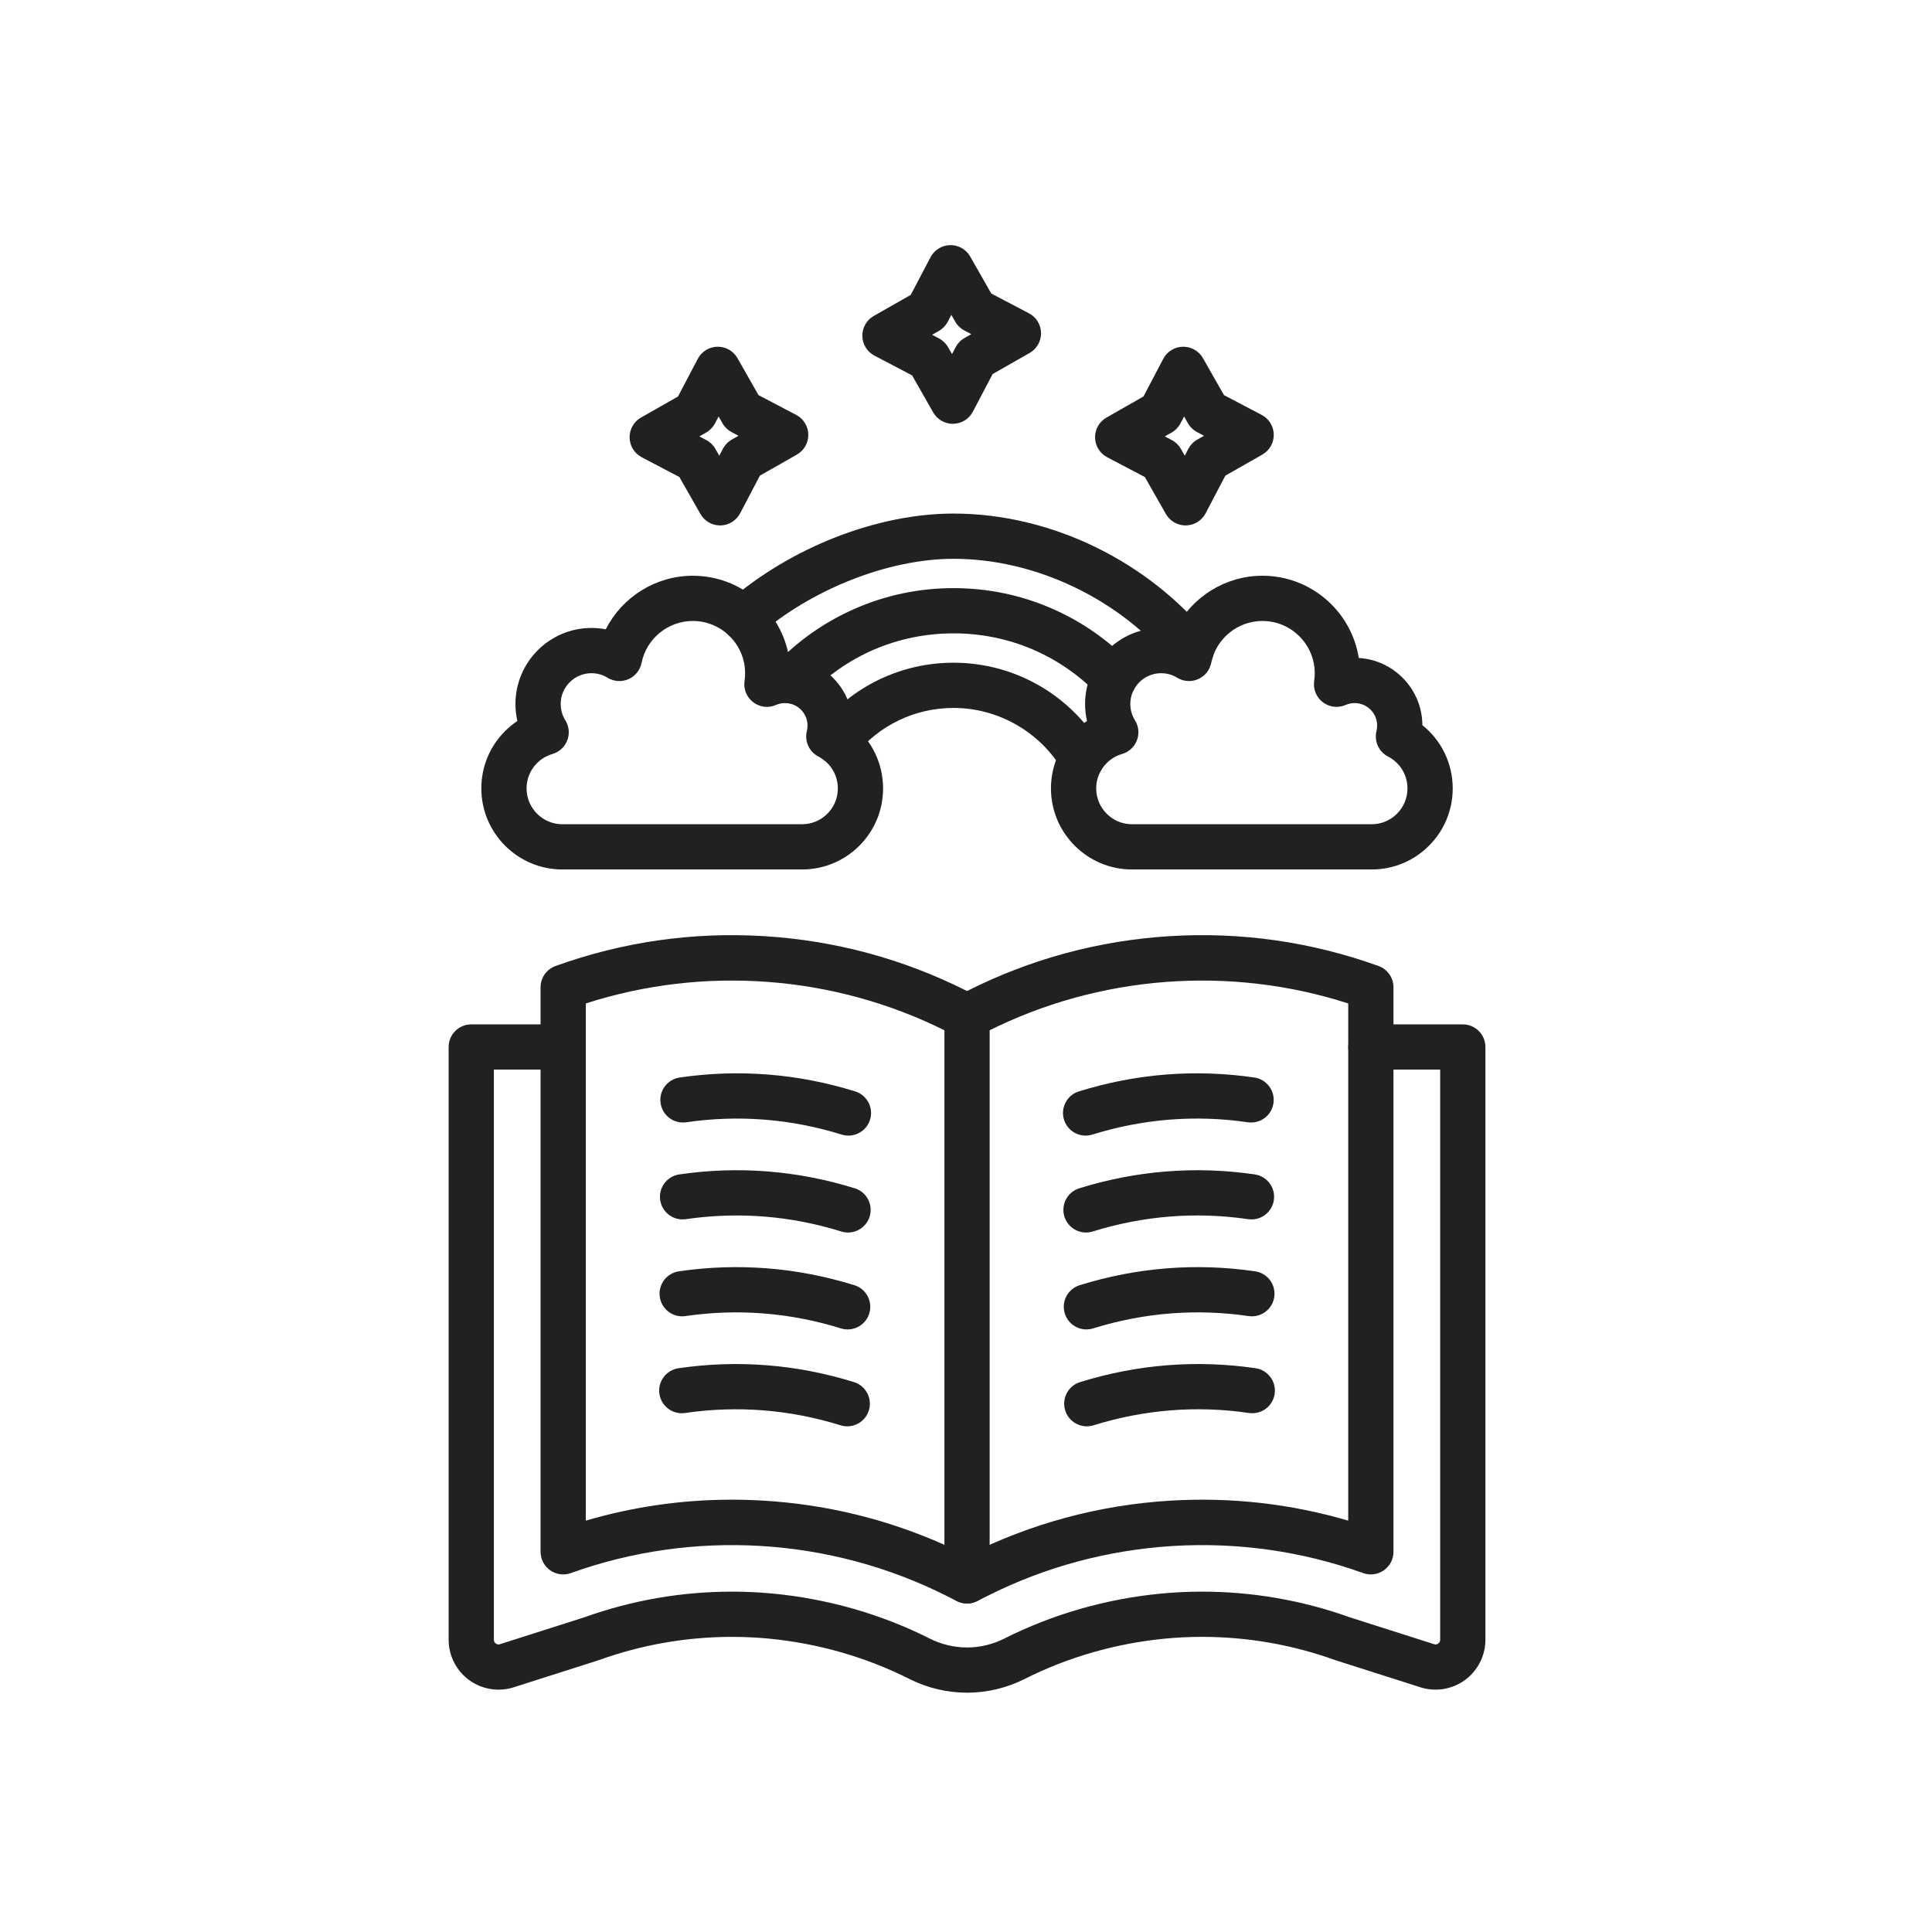 <?xml version="1.0" encoding="iso-8859-1"?>
<!-- Generator: Adobe Illustrator 25.2.0, SVG Export Plug-In . SVG Version: 6.00 Build 0)  -->
<svg version="1.1" xmlns="http://www.w3.org/2000/svg" xmlns:xlink="http://www.w3.org/1999/xlink" x="0px" y="0px"
	 viewBox="0 0 492 492" style="enable-background:new 0 0 492 492;" xml:space="preserve">
<g id="Master_Layer_2">
</g>
<g id="Layer_1">
	<g>
		<g>
			<g>
				<g>
					<path style="fill-rule:evenodd;clip-rule:evenodd;fill:#212121;" d="M246.261,408.345c-0.887,0-1.775-0.204-2.592-0.616
						l-2.617-1.319c-29.609-14.922-64.483-17.04-95.681-5.809c-1.765,0.635-3.728,0.372-5.263-0.707
						c-1.535-1.078-2.448-2.837-2.448-4.713V251.418c0-2.429,1.524-4.597,3.809-5.419c17.077-6.148,34.921-8.708,53.038-7.607
						c18.117,1.1,35.521,5.8,51.729,13.968l2.617,1.319c1.943,0.979,3.168,2.968,3.168,5.144v143.764
						c0,1.999-1.037,3.856-2.74,4.904C248.359,408.058,247.311,408.345,246.261,408.345L246.261,408.345z M186.348,381.906
						c2.714,0,5.432,0.082,8.16,0.248c15.998,0.971,31.44,4.75,45.993,11.245V262.37c-28.288-14.075-61.311-16.509-91.321-6.833
						v131.707C161.286,383.694,173.733,381.906,186.348,381.906z"/>
				</g>
				<g>
					<g>
						<path style="fill-rule:evenodd;clip-rule:evenodd;fill:#212121;" d="M276.459,289.192c-2.457,0-4.733-1.585-5.499-4.055
							c-0.943-3.038,0.756-6.265,3.794-7.208c14.621-4.536,29.653-5.725,44.678-3.532c3.148,0.46,5.327,3.384,4.868,6.531
							c-0.46,3.148-3.384,5.328-6.531,4.868c-13.311-1.943-26.635-0.888-39.601,3.135
							C277.6,289.108,277.025,289.192,276.459,289.192z"/>
					</g>
					<g>
						<path style="fill-rule:evenodd;clip-rule:evenodd;fill:#212121;" d="M276.56,313.869c-2.457,0-4.733-1.585-5.5-4.055
							c-0.943-3.038,0.756-6.265,3.794-7.208c14.621-4.536,29.652-5.724,44.678-3.532c3.148,0.46,5.327,3.384,4.868,6.531
							c-0.46,3.148-3.381,5.328-6.531,4.868c-13.311-1.942-26.635-0.888-39.601,3.135C277.7,313.785,277.125,313.869,276.56,313.869
							z"/>
					</g>
					<g>
						<path style="fill-rule:evenodd;clip-rule:evenodd;fill:#212121;" d="M276.66,338.547c-2.457,0-4.733-1.585-5.5-4.055
							c-0.943-3.038,0.756-6.265,3.795-7.208c14.62-4.536,29.652-5.725,44.678-3.532c3.148,0.46,5.327,3.383,4.868,6.531
							c-0.459,3.148-3.384,5.329-6.531,4.868c-13.312-1.943-26.635-0.888-39.6,3.135
							C277.801,338.463,277.226,338.546,276.66,338.547z"/>
					</g>
					<g>
						<path style="fill-rule:evenodd;clip-rule:evenodd;fill:#212121;" d="M276.761,363.224c-2.457,0-4.733-1.585-5.499-4.055
							c-0.943-3.038,0.756-6.265,3.795-7.208c14.621-4.536,29.653-5.725,44.678-3.532c3.148,0.46,5.327,3.384,4.868,6.531
							c-0.459,3.148-3.384,5.328-6.531,4.868c-13.311-1.943-26.634-0.888-39.6,3.135
							C277.902,363.14,277.327,363.224,276.761,363.224z"/>
					</g>
				</g>
				<g>
					<g>
						<path style="fill-rule:evenodd;clip-rule:evenodd;fill:#212121;" d="M216.063,289.192c-0.565,0-1.14-0.084-1.708-0.26
							c-12.966-4.023-26.289-5.077-39.6-3.135c-3.147,0.46-6.072-1.72-6.531-4.868c-0.459-3.148,1.72-6.072,4.868-6.531
							c15.025-2.193,30.057-1.005,44.678,3.532c3.038,0.943,4.737,4.17,3.794,7.208C220.797,287.608,218.52,289.192,216.063,289.192
							z"/>
					</g>
					<g>
						<path style="fill-rule:evenodd;clip-rule:evenodd;fill:#212121;" d="M215.963,313.869c-0.566,0-1.14-0.084-1.708-0.26
							c-12.966-4.022-26.29-5.077-39.601-3.135c-3.148,0.461-6.072-1.72-6.531-4.868c-0.459-3.148,1.72-6.072,4.868-6.531
							c15.026-2.193,30.057-1.005,44.678,3.532c3.038,0.943,4.737,4.17,3.794,7.208C220.696,312.285,218.42,313.869,215.963,313.869
							z"/>
					</g>
					<g>
						<path style="fill-rule:evenodd;clip-rule:evenodd;fill:#212121;" d="M215.862,338.547c-0.565,0-1.14-0.084-1.709-0.26
							c-12.965-4.023-26.289-5.077-39.601-3.135c-3.147,0.461-6.072-1.72-6.531-4.868c-0.46-3.148,1.72-6.072,4.868-6.531
							c15.026-2.193,30.058-1.005,44.678,3.532c3.038,0.943,4.737,4.17,3.794,7.208
							C220.595,336.962,218.319,338.546,215.862,338.547z"/>
					</g>
					<g>
						<path style="fill-rule:evenodd;clip-rule:evenodd;fill:#212121;" d="M215.761,363.224c-0.565,0-1.14-0.084-1.708-0.26
							c-12.966-4.023-26.29-5.077-39.601-3.135c-3.147,0.461-6.072-1.72-6.531-4.868c-0.459-3.148,1.72-6.072,4.868-6.531
							c15.025-2.193,30.057-1.005,44.678,3.532c3.039,0.943,4.737,4.17,3.795,7.208
							C220.495,361.639,218.218,363.224,215.761,363.224z"/>
					</g>
				</g>
				<g>
					<path style="fill-rule:evenodd;clip-rule:evenodd;fill:#212121;" d="M246.263,431.06c-5.066,0-10.134-1.205-14.654-3.485
						c-2.732-1.377-5.567-2.644-8.427-3.764c-11.617-4.56-24.317-6.969-36.729-6.969c-11.614,0-23.045,1.995-33.974,5.931
						c-0.067,0.024-0.134,0.047-0.202,0.069l-21.129,6.734c-3.86,1.347-8.15,0.751-11.499-1.603c-3.382-2.377-5.4-6.263-5.4-10.395
						l0-150.953c0-3.181,2.579-5.76,5.76-5.76h23.412c3.181,0,5.76,2.579,5.76,5.76s-2.579,5.76-5.76,5.76h-17.652v145.192
						c0,0.509,0.275,0.809,0.505,0.971c0.231,0.162,0.608,0.32,1.09,0.146c0.067-0.024,0.134-0.046,0.201-0.068l21.113-6.729
						c12.154-4.363,24.864-6.575,37.775-6.575c13.838,0,27.993,2.685,40.934,7.764c3.189,1.249,6.356,2.663,9.409,4.202
						c2.921,1.473,6.194,2.252,9.467,2.252c3.272,0,6.544-0.778,9.464-2.251c3.054-1.539,6.221-2.954,9.414-4.205
						c12.937-5.077,27.091-7.762,40.928-7.762c12.913,0,25.623,2.212,37.778,6.575l21.113,6.729
						c0.067,0.022,0.135,0.044,0.201,0.068c0.482,0.174,0.857,0.016,1.087-0.146c0.23-0.162,0.505-0.462,0.505-0.972V272.384h-17.65
						c-3.181,0-5.76-2.579-5.76-5.76s2.579-5.76,5.76-5.76h23.41c3.181,0,5.76,2.579,5.76,5.76v150.952
						c0,4.133-2.019,8.019-5.4,10.396c-3.348,2.354-7.637,2.949-11.496,1.602l-21.128-6.734c-0.068-0.022-0.135-0.045-0.202-0.069
						c-10.93-3.935-22.361-5.931-33.977-5.931c-12.411,0-25.109,2.409-36.723,6.968c-2.863,1.121-5.699,2.388-8.432,3.766
						C256.395,429.854,251.328,431.06,246.263,431.06z"/>
				</g>
				<g>
					<path style="fill-rule:evenodd;clip-rule:evenodd;fill:#212121;" d="M246.266,408.346c-2.106,0-4.135-1.159-5.148-3.169
						c-1.432-2.841-0.29-6.305,2.551-7.736l2.617-1.319c16.208-8.169,33.611-12.868,51.728-13.968
						c15.409-0.935,30.618,0.776,45.328,5.09V255.538c-30.205-9.738-63.462-7.209-91.871,7.108l-2.617,1.319
						c-2.842,1.432-6.304,0.289-7.736-2.551c-1.431-2.841-0.289-6.304,2.551-7.736l2.617-1.319
						c16.208-8.168,33.612-12.868,51.728-13.968c18.117-1.1,35.961,1.46,53.038,7.607c2.285,0.822,3.809,2.99,3.809,5.419v143.764
						c0,1.876-0.913,3.634-2.448,4.713c-1.535,1.078-3.498,1.343-5.263,0.707c-31.197-11.23-66.071-9.113-95.68,5.809l-2.617,1.319
						C248.022,408.148,247.138,408.346,246.266,408.346z"/>
				</g>
			</g>
			<g>
				<g>
					<g>
						<g>
							<path style="fill-rule:evenodd;clip-rule:evenodd;fill:#212121;" d="M303.348,171.347c-1.668,0-3.323-0.721-4.462-2.113
								c-13.588-16.611-35.066-26.929-56.052-26.929c-16.499,0-36.003,7.651-49.689,19.492c-2.406,2.081-6.044,1.819-8.125-0.587
								c-2.081-2.406-1.819-6.043,0.587-8.125c15.898-13.756,37.826-22.301,57.226-22.301c12.293,0,24.896,3.003,36.446,8.683
								c11.099,5.459,20.962,13.23,28.523,22.473c2.014,2.462,1.651,6.091-0.811,8.105
								C305.921,170.921,304.63,171.347,303.348,171.347z"/>
						</g>
						<g>
							<path style="fill-rule:evenodd;clip-rule:evenodd;fill:#212121;" d="M201.42,179.14c-1.42,0-2.842-0.522-3.955-1.574
								c-2.312-2.185-2.415-5.831-0.23-8.143c5.802-6.139,12.648-10.97,20.348-14.36c7.975-3.51,16.471-5.291,25.251-5.291
								c8.63,0,16.993,1.722,24.855,5.119c7.591,3.28,14.373,7.963,20.155,13.922c2.216,2.283,2.161,5.93-0.121,8.145
								c-2.283,2.216-5.93,2.161-8.145-0.122c-9.729-10.024-22.778-15.544-36.744-15.544c-14.228,0-27.448,5.697-37.226,16.043
								C204.474,178.536,202.948,179.14,201.42,179.14z"/>
						</g>
						<g>
							<path style="fill-rule:evenodd;clip-rule:evenodd;fill:#212121;" d="M275.513,198.894c-1.965,0-3.881-1.007-4.957-2.819
								c-5.786-9.741-16.409-15.792-27.723-15.792c-9.833,0-18.997,4.405-25.156,12.087c-1.054,1.354-2.699,2.225-4.547,2.225
								c-3.181,0-5.76-2.578-5.76-5.759c0-1.306,0.444-2.575,1.258-3.595c8.357-10.472,20.825-16.478,34.205-16.478
								c7.725,0,15.32,2.043,21.964,5.908c6.441,3.746,11.857,9.113,15.663,15.52c1.625,2.735,0.725,6.269-2.01,7.894
								C277.527,198.633,276.513,198.894,275.513,198.894z"/>
						</g>
					</g>
					<g>
						<path style="fill-rule:evenodd;clip-rule:evenodd;fill:#212121;" d="M204.241,221.419h-61.022
							c-11.383,0-20.643-9.261-20.643-20.644c0-5.515,2.147-10.699,6.047-14.598c0.959-0.959,2.009-1.819,3.13-2.569
							c-0.323-1.413-0.489-2.865-0.489-4.332c0-10.676,8.686-19.362,19.361-19.362c1.228,0,2.446,0.116,3.639,0.344
							c4.144-8.179,12.652-13.641,22.17-13.641c12.368,0,22.654,9.088,24.528,20.938c8.991,0.54,16.148,8,16.199,17.113
							c4.841,3.872,7.722,9.746,7.722,16.107c0,5.514-2.147,10.698-6.047,14.598C214.939,219.272,209.755,221.419,204.241,221.419
							L204.241,221.419z M150.626,171.435c-4.324,0-7.841,3.518-7.841,7.842c0,1.474,0.409,2.908,1.183,4.146
							c0.957,1.532,1.14,3.425,0.493,5.113c-0.647,1.687-2.047,2.973-3.783,3.474c-1.466,0.423-2.818,1.223-3.91,2.315
							c-1.724,1.723-2.673,4.014-2.673,6.451c0,5.031,4.093,9.124,9.123,9.124l61.022-0.001c2.437,0,4.729-0.949,6.452-2.673
							c1.723-1.723,2.673-4.015,2.673-6.452c0-3.428-1.895-6.537-4.945-8.114c-2.372-1.226-3.591-3.922-2.944-6.512
							c0.111-0.444,0.167-0.909,0.167-1.381c0-3.156-2.567-5.723-5.723-5.723c-0.802,0-1.574,0.161-2.294,0.478
							c-1.919,0.846-4.146,0.581-5.814-0.69c-1.668-1.271-2.513-3.349-2.206-5.423c0.095-0.64,0.143-1.3,0.143-1.959
							c0-7.341-5.972-13.313-13.313-13.313c-6.323,0-11.812,4.489-13.052,10.674c-0.37,1.847-1.62,3.395-3.346,4.148
							c-1.727,0.752-3.712,0.613-5.316-0.372C153.494,171.834,152.078,171.435,150.626,171.435z"/>
					</g>
					<g>
						<path style="fill-rule:evenodd;clip-rule:evenodd;fill:#212121;" d="M349.301,221.419h-61.022
							c-11.383,0-20.643-9.261-20.643-20.644c0-5.515,2.147-10.699,6.047-14.598c0.959-0.959,2.009-1.82,3.13-2.569
							c-0.323-1.413-0.488-2.865-0.488-4.332c0-10.676,8.685-19.362,19.362-19.362c1.228,0,2.446,0.116,3.639,0.344
							c4.144-8.179,12.651-13.641,22.17-13.641c12.368,0,22.654,9.088,24.528,20.938c8.991,0.54,16.148,8,16.199,17.113
							c4.841,3.872,7.722,9.746,7.722,16.107c0,5.514-2.147,10.698-6.046,14.598C359.999,219.272,354.815,221.419,349.301,221.419
							L349.301,221.419z M295.686,171.435c-4.324,0-7.841,3.518-7.841,7.842c0,1.474,0.409,2.908,1.183,4.147
							c0.957,1.532,1.139,3.425,0.493,5.112c-0.647,1.687-2.047,2.973-3.784,3.474c-1.466,0.423-2.818,1.223-3.909,2.315
							c-1.724,1.723-2.673,4.014-2.673,6.451c0,5.031,4.093,9.124,9.123,9.124l61.022-0.001c2.437,0,4.728-0.949,6.452-2.673
							c1.724-1.723,2.673-4.015,2.673-6.452c0-3.428-1.895-6.537-4.945-8.114c-2.372-1.226-3.591-3.922-2.944-6.512
							c0.111-0.444,0.167-0.908,0.167-1.381c0-3.156-2.567-5.723-5.723-5.723c-0.802,0-1.574,0.161-2.294,0.478
							c-1.92,0.845-4.146,0.581-5.815-0.691c-1.668-1.272-2.513-3.349-2.206-5.424c0.095-0.639,0.143-1.298,0.143-1.958
							c0-7.341-5.972-13.313-13.313-13.313c-6.323,0-11.812,4.489-13.052,10.674c-0.37,1.846-1.62,3.396-3.346,4.148
							c-1.727,0.752-3.712,0.614-5.316-0.372C298.554,171.834,297.138,171.435,295.686,171.435z"/>
					</g>
				</g>
				<g>
					<g>
						<g>
							<path style="fill-rule:evenodd;clip-rule:evenodd;fill:#212121;" d="M183.377,133.805c-2.068,0-3.98-1.109-5.005-2.91
								l-5.362-9.417l-9.595-5.037c-1.864-0.979-3.046-2.896-3.082-5.002c-0.036-2.105,1.08-4.062,2.909-5.104l9.417-5.362
								l5.037-9.595c0.979-1.864,2.896-3.046,5.002-3.082c2.104-0.037,4.062,1.08,5.104,2.91l5.362,9.417l9.595,5.036
								c1.864,0.979,3.046,2.896,3.082,5.002c0.036,2.105-1.079,4.062-2.909,5.104l-9.417,5.362l-5.037,9.595
								c-0.979,1.864-2.896,3.046-5.002,3.082C183.443,133.805,183.41,133.805,183.377,133.805L183.377,133.805z M178.094,111.137
								l1.764,0.926c0.975,0.512,1.784,1.293,2.328,2.25l0.985,1.731l0.926-1.764c0.512-0.975,1.293-1.784,2.25-2.328l1.731-0.985
								l-1.764-0.926c-0.975-0.512-1.784-1.293-2.328-2.25l-0.985-1.731l-0.926,1.764c-0.512,0.975-1.293,1.784-2.25,2.328
								L178.094,111.137z"/>
						</g>
						<g>
							<path style="fill-rule:evenodd;clip-rule:evenodd;fill:#212121;" d="M301.912,133.805c-2.067,0-3.979-1.109-5.005-2.91
								l-5.362-9.417l-9.595-5.037c-1.865-0.979-3.046-2.896-3.082-5.002c-0.036-2.105,1.079-4.062,2.909-5.104l9.417-5.362
								l5.037-9.595c0.978-1.864,2.896-3.046,5.002-3.082c2.103-0.033,4.063,1.08,5.104,2.91l5.362,9.417l9.595,5.036
								c1.865,0.979,3.046,2.896,3.082,5.002c0.036,2.105-1.079,4.062-2.909,5.104l-9.417,5.362l-5.037,9.595
								c-0.979,1.864-2.897,3.046-5.002,3.082C301.978,133.805,301.945,133.805,301.912,133.805L301.912,133.805z M296.63,111.136
								l1.764,0.926c0.975,0.512,1.784,1.293,2.328,2.25l0.985,1.731l0.926-1.763c0.512-0.975,1.293-1.784,2.25-2.328l1.731-0.985
								l-1.764-0.926c-0.975-0.512-1.784-1.293-2.328-2.25l-0.985-1.731l-0.926,1.764c-0.512,0.975-1.293,1.784-2.25,2.328
								L296.63,111.136z"/>
						</g>
					</g>
					<g>
						<path style="fill-rule:evenodd;clip-rule:evenodd;fill:#212121;" d="M242.645,107.929c-2.068,0-3.98-1.109-5.005-2.91
							l-5.362-9.417l-9.595-5.037c-1.864-0.979-3.046-2.896-3.082-5.002c-0.036-2.105,1.08-4.062,2.91-5.104l9.417-5.362
							l5.037-9.595c0.979-1.864,2.896-3.046,5.002-3.082c2.104-0.04,4.062,1.08,5.104,2.909l5.362,9.417l9.595,5.036
							c1.865,0.979,3.046,2.896,3.082,5.002s-1.079,4.062-2.909,5.104l-9.417,5.361l-5.037,9.595
							c-0.979,1.864-2.896,3.046-5.002,3.082C242.711,107.929,242.677,107.929,242.645,107.929L242.645,107.929z M237.362,85.26
							l1.764,0.926c0.975,0.512,1.783,1.293,2.328,2.25l0.985,1.731l0.926-1.763c0.512-0.975,1.293-1.784,2.25-2.328l1.731-0.985
							l-1.763-0.926c-0.975-0.512-1.784-1.293-2.328-2.25l-0.985-1.731l-0.926,1.764c-0.512,0.975-1.293,1.784-2.25,2.328
							L237.362,85.26z"/>
					</g>
				</g>
			</g>
		</g>
	</g>
</g>
</svg>
